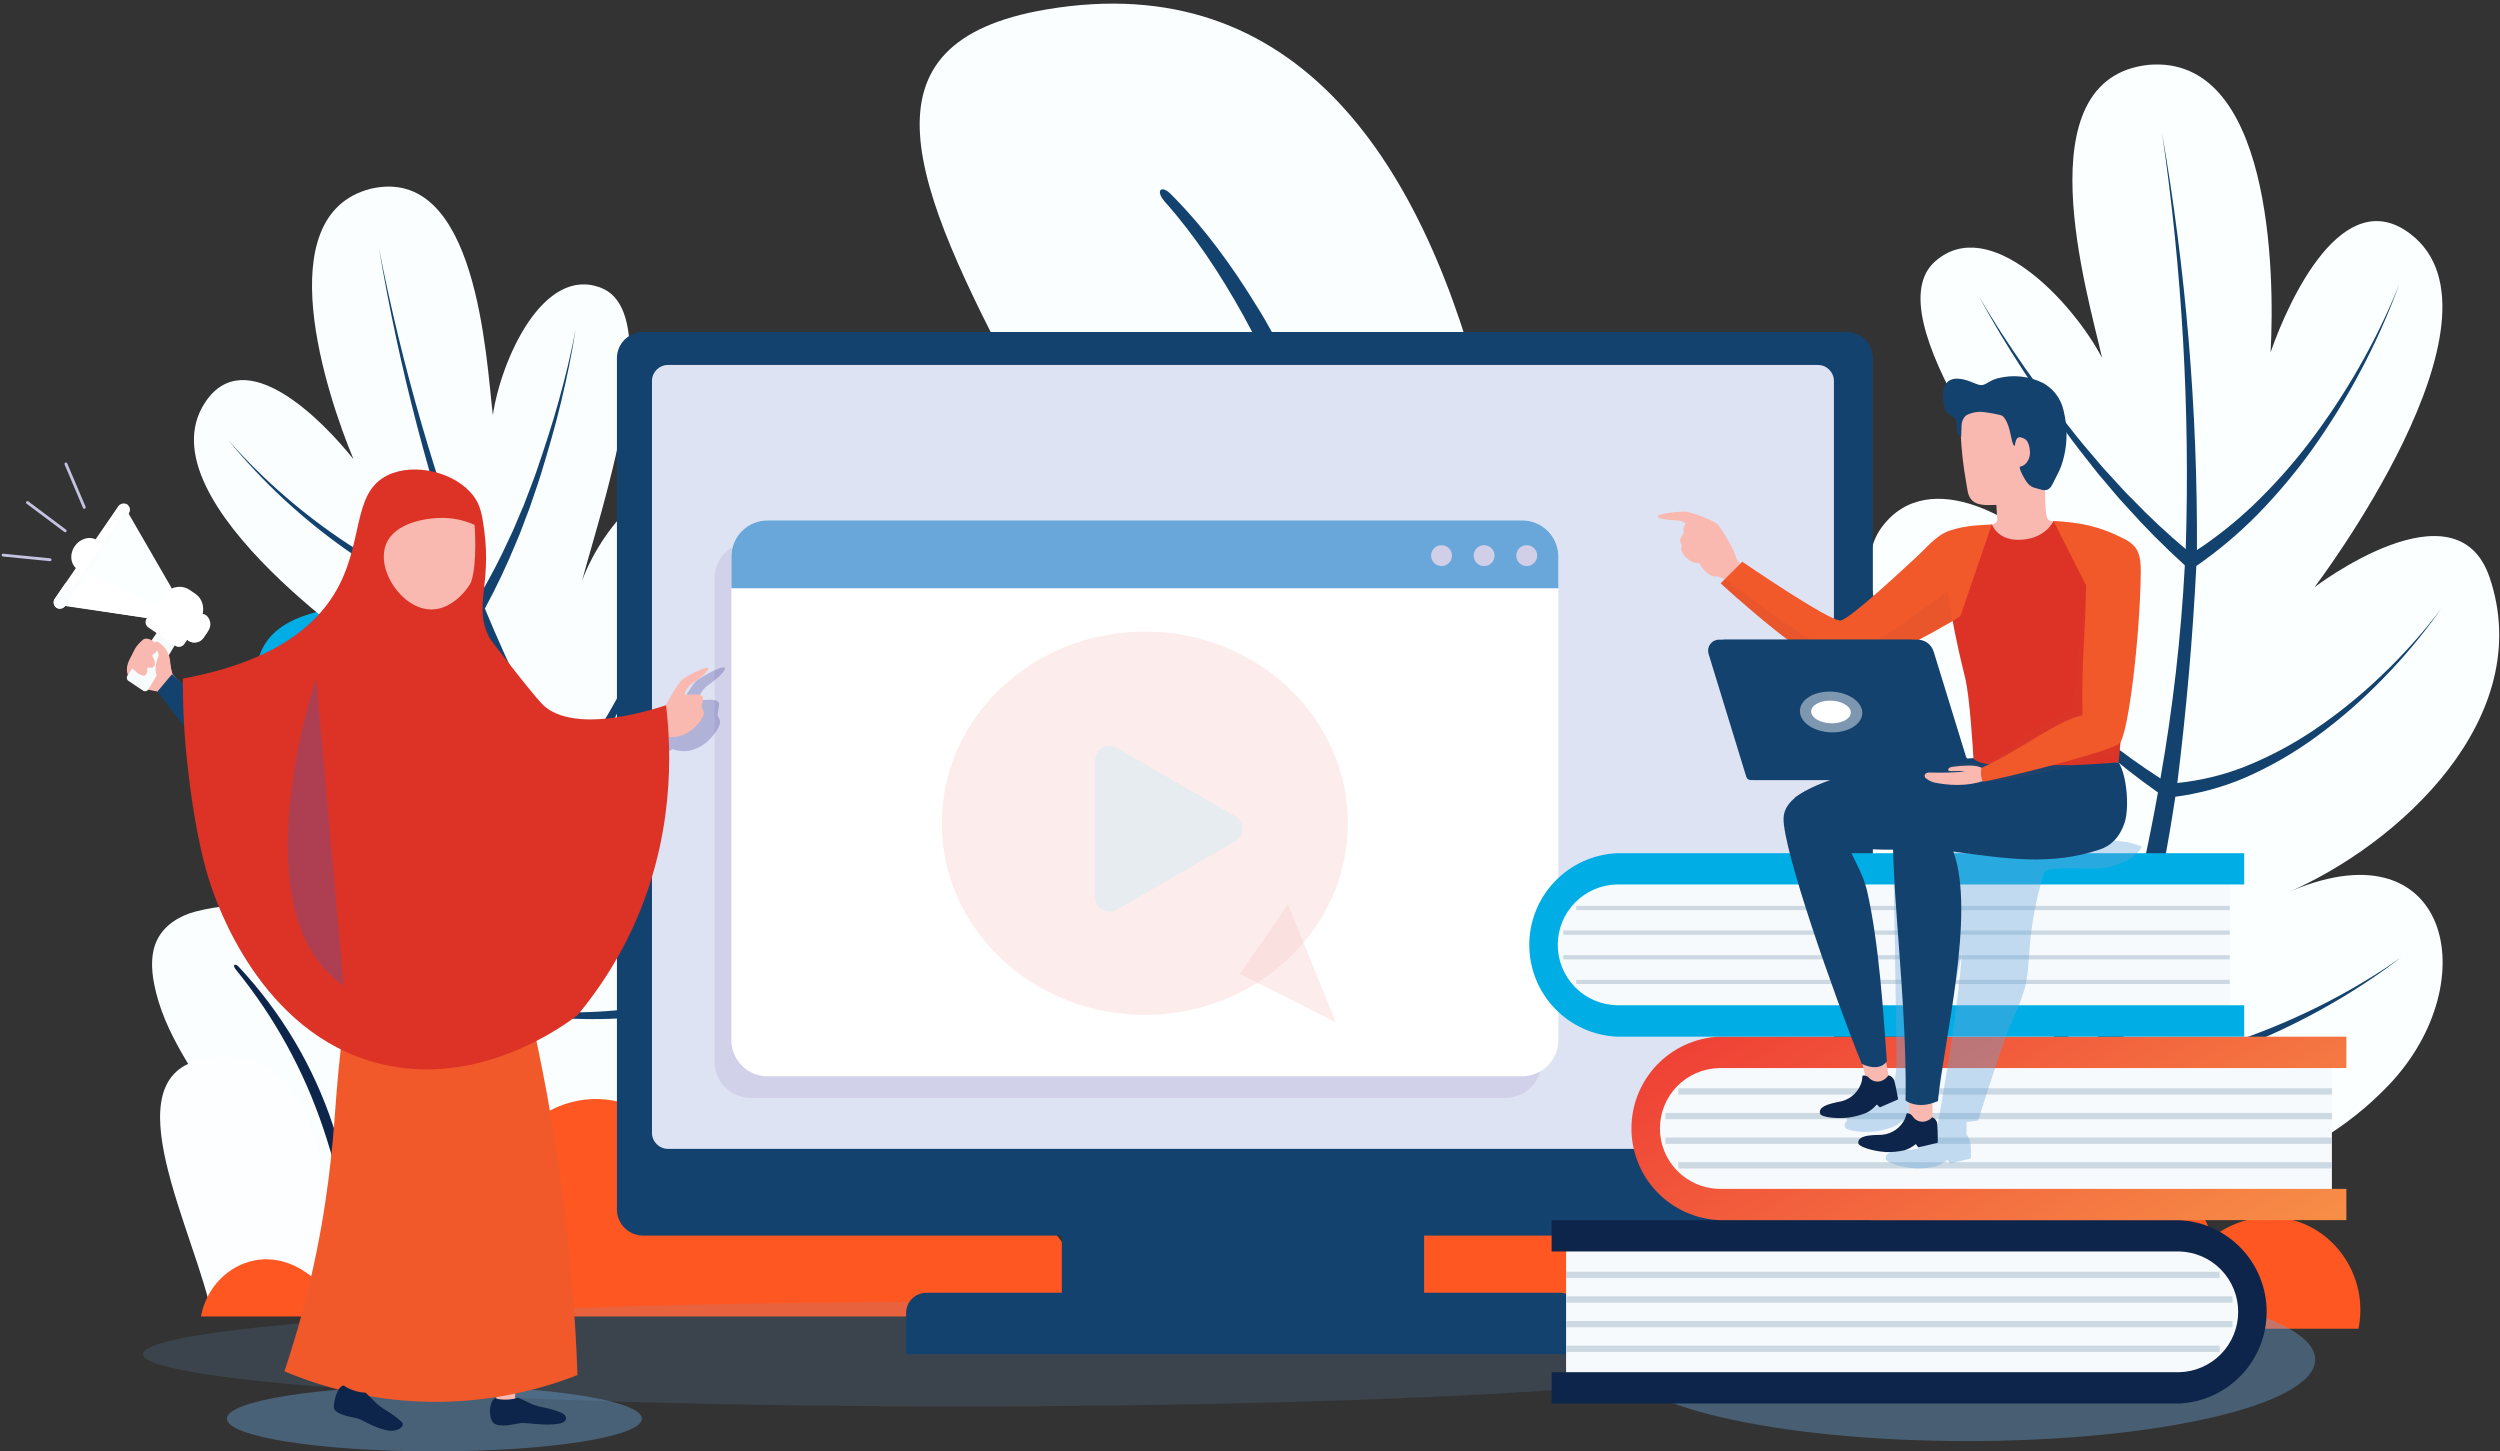 <svg width="658" height="382" viewBox="0 0 658 382" fill="none" xmlns="http://www.w3.org/2000/svg">
<rect x="0" y="0" width="658" height="382" fill="#333333" stroke="none"/>
<path d="M307.15 300.535H258.513C258.513 274.459 241.341 248.764 228.49 226.855L227.267 224.739C216.21 205.626 201.835 187.891 197.581 165.659C196.351 159.193 196.116 152.193 199.133 146.357C202.355 140.125 208.909 136.105 215.712 134.392C296.737 113.632 313.667 221.809 307.15 300.535Z" fill="url(#paint0_linear)"/>
<path d="M286.236 300.535H284.149C283.913 289.502 282.87 278.501 281.03 267.62C278.869 254.493 275.646 241.562 271.393 228.956C262.948 203.666 249.979 180.12 233.118 159.464C231.726 157.699 232.957 156.755 234.421 158.322C253.01 178.134 267.061 201.758 275.597 227.55C279.899 240.404 282.935 253.648 284.662 267.093C286.138 278.175 286.665 289.363 286.236 300.535Z" fill="url(#paint1_linear)"/>
<path d="M393.872 300.535H443.373C443.373 237.077 515.135 174.754 461.036 167.995C441.777 165.586 428.032 175.457 418.242 190.798C393.872 228.876 393.872 300.535 393.872 300.535Z" fill="url(#paint2_linear)"/>
<path d="M339.692 300.535H400.47C410.37 209.134 407.668 -20.007 275.311 2.503C173.716 19.755 337.1 151.761 339.692 300.535Z" fill="url(#paint3_linear)"/>
<path d="M306.476 52.971C314.48 61.948 321.121 72.068 326.98 82.562C332.798 93.072 337.78 104.024 341.881 115.316C346.087 126.584 349.673 138.073 352.624 149.732C355.597 161.39 358.145 173.165 360.173 185.057C364.251 208.855 367.03 232.858 368.499 256.958C369.422 271.486 370.015 286.007 370.147 300.535H374.284C374.826 285.927 374.797 271.296 374.284 256.658C373.45 232.251 370.947 207.929 366.793 183.863C364.713 171.825 362.004 159.867 358.789 148.078C355.613 136.241 351.7 124.614 347.073 113.266C344.876 107.561 342.203 102.011 339.582 96.468C336.711 91.034 333.958 85.564 330.656 80.402C324.248 69.959 316.999 59.949 308.336 51.272C305.722 48.511 304.016 50.049 306.476 52.971Z" fill="url(#paint4_linear)"/>
<path d="M291.948 300.535H342.372C342.372 300.535 355.67 194.269 298.597 194.357C246.65 194.379 281.359 260.041 291.948 300.535Z" fill="url(#paint5_linear)"/>
<path d="M306.989 220.579C314.487 244.48 317.665 269.517 319.437 294.45C319.547 296.464 319.65 298.514 319.76 300.535H324.153C324.08 298.375 323.977 296.259 323.831 294.135C321.993 268.923 317.782 243.609 308.519 219.979C307.721 218.148 306.337 218.705 306.989 220.579Z" fill="url(#paint6_linear)"/>
<path d="M412.808 300.535H415.972C417.136 290.906 418.593 281.277 420.409 271.757C423.083 258.449 426.652 245.336 431.093 232.508C432.287 229.315 433.634 226.203 434.879 223.069C435.531 221.502 436.094 219.905 436.827 218.36L439.097 213.813L441.345 209.244C442.059 207.704 442.871 206.212 443.776 204.777L449.107 196.092C450.212 194.305 449.326 193.573 448.082 195.36L442.297 203.854C441.32 205.27 440.444 206.753 439.675 208.292L437.185 212.81L434.718 217.416C433.934 218.932 433.312 220.528 432.58 222.095C431.225 225.258 429.768 228.37 428.493 231.563C423.635 244.434 419.827 257.678 417.107 271.164C415.242 280.879 413.809 290.669 412.808 300.535Z" fill="url(#paint7_linear)"/>
<path d="M106.765 340.349H77.358C77.358 324.583 66.981 309.052 59.219 295.805L58.487 294.531C51.801 282.976 43.109 272.255 40.539 258.818C39.807 254.908 39.646 250.675 41.476 247.146C43.424 243.375 47.386 240.965 51.501 239.911C100.49 227.367 110.705 292.759 106.765 340.349Z" fill="#FBFEFF"/>
<path d="M94.119 340.349H92.859C92.715 333.68 92.084 327.03 90.97 320.453C89.653 312.516 87.694 304.699 85.112 297.079C80.006 281.79 72.166 267.556 61.972 255.069C61.13 254 61.877 253.436 62.756 254.381C73.996 266.357 82.492 280.637 87.653 296.23C90.266 304 92.112 312.008 93.167 320.138C94.059 326.836 94.378 333.597 94.119 340.349Z" fill="url(#paint8_linear)"/>
<path d="M159.188 340.349H189.094C189.094 301.985 232.495 264.31 199.77 260.239C188.127 258.774 179.824 264.749 173.9 274.02C159.188 297.035 159.188 340.349 159.188 340.349Z" fill="url(#paint9_linear)"/>
<path d="M126.434 340.349H163.164C169.147 285.092 167.514 146.576 87.499 160.211C26.113 170.617 124.867 250.412 126.434 340.349Z" fill="url(#paint10_linear)"/>
<path d="M106.348 190.695C111.117 196.186 115.267 202.186 118.723 208.585C122.238 214.929 125.25 221.54 127.73 228.356C130.274 235.172 132.442 242.121 134.225 249.174C136.027 256.219 137.564 263.336 138.787 270.527C141.253 284.907 142.935 299.41 143.825 313.972C144.382 322.76 144.741 331.547 144.821 340.334H147.355C147.684 331.503 147.662 322.657 147.355 313.811C146.849 299.058 145.335 284.356 142.822 269.809C141.563 262.531 139.893 255.303 137.982 248.178C136.063 241.022 133.698 233.994 130.901 227.133C129.561 223.684 127.972 220.33 126.368 216.976C124.633 213.689 122.97 210.386 120.971 207.267C117.175 200.892 112.648 194.982 107.483 189.656C105.901 187.993 104.883 188.931 106.348 190.695Z" fill="url(#paint11_linear)"/>
<path d="M54.935 342.449H85.42C85.42 342.449 93.475 278.207 58.956 278.251C27.564 278.273 48.535 317.969 54.935 342.449Z" fill="url(#paint12_linear)"/>
<path d="M106.655 292.019C111.188 306.467 113.114 321.603 114.183 336.687L114.374 340.349H117.024C116.98 339.045 116.914 337.764 116.834 336.482C115.721 321.244 113.173 305.954 107.578 291.653C107.08 290.54 106.275 290.884 106.655 292.019Z" fill="url(#paint13_linear)"/>
<path d="M170.633 340.349H172.545C173.277 334.49 174.134 328.706 175.225 322.95C176.841 314.905 178.999 306.979 181.683 299.225C182.416 297.291 183.221 295.417 183.975 293.52C184.371 292.568 184.708 291.609 185.154 290.672L186.531 287.926L187.886 285.165C188.316 284.236 188.805 283.336 189.35 282.47L192.572 277.22C193.246 276.144 192.704 275.697 191.95 276.795L188.449 281.921C187.858 282.776 187.327 283.672 186.86 284.601L185.359 287.333L183.895 290.079C183.419 290.994 183.045 291.961 182.606 292.905C181.786 294.816 180.907 296.698 180.138 298.631C177.201 306.412 174.899 314.417 173.255 322.569C172.098 328.461 171.224 334.388 170.633 340.349Z" fill="url(#paint14_linear)"/>
<path d="M212.065 188.169C199.031 181.257 180.834 209.361 180.834 209.361C187.095 190.234 208.177 141.077 189.841 128.907C174.961 119.029 158.683 138.038 153.228 152.786C157.621 135.79 175.811 82.877 158.317 75.81C143.027 69.637 131.838 94.739 129.722 109.275C127.913 94.197 125.629 43.093 97.502 49.698C70.408 56.705 85.896 103.71 93.035 120.852C84.907 110.673 64.536 89.811 53.947 105.98C36.775 132.187 101.427 174.813 101.427 174.813C101.427 174.813 62.632 162.196 62.925 185.928C63.342 219.517 102.379 236.682 131.077 238.498C90.07 234.917 94.009 272.746 123.19 287.56C147.721 300.008 177.656 297.936 200.664 282.939C216.115 266.522 231.858 198.677 212.065 188.169Z" fill="#FBFEFF"/>
<path d="M196.292 232.749C194.637 237.919 192.726 243.001 190.661 247.966C189.059 251.763 187.24 255.464 185.213 259.052C172.483 242.559 160.935 225.185 150.657 207.062C153.949 202.424 157.001 197.621 159.803 192.673C162.835 187.246 165.661 181.476 168.217 175.713C170.773 169.95 173.028 163.997 175.034 158.08C177.076 152.163 178.787 146.137 180.16 140.03C178.573 146.055 176.649 151.986 174.397 157.795C172.201 163.653 169.718 169.394 166.994 174.981C164.27 180.568 161.231 186.119 158.038 191.303C155.265 195.754 152.264 200.058 149.046 204.198C141.021 189.97 133.866 175.269 127.62 160.175C130.602 154.662 133.291 148.997 135.675 143.201C137.022 140.22 138.055 137.064 139.271 134.04C140.303 130.906 141.467 127.808 142.405 124.689C144.308 118.487 146.168 112.123 147.684 105.767C149.2 99.411 150.562 93.04 151.507 86.611C150.35 92.989 148.775 99.287 147.054 105.533C145.334 111.779 143.261 118.018 141.196 124.074C140.142 127.113 138.904 130.122 137.777 133.169C136.459 136.098 135.338 139.159 133.903 142.022C131.609 147.063 129.047 151.979 126.229 156.748C114.71 127.078 105.839 96.448 99.721 65.214C105.032 96.719 113.119 127.692 123.886 157.773C118.653 156.455 113.545 154.686 108.618 152.486C102.682 149.817 96.965 146.685 91.519 143.12C85.832 139.382 80.395 135.278 75.241 130.833C69.851 126.194 64.789 121.188 60.091 115.851C64.65 121.412 69.585 126.656 74.86 131.543C79.943 136.233 85.325 140.59 90.97 144.585C96.401 148.416 102.122 151.817 108.083 154.756C113.559 157.436 119.274 159.598 125.152 161.214C131.523 176.695 138.238 191.486 145.714 206.468C140.759 207.665 135.668 208.212 130.571 208.094C124.374 207.881 118.22 206.982 112.221 205.414C105.899 203.762 99.728 201.577 93.775 198.882C87.491 196.084 81.449 192.773 75.71 188.982C81.392 193.025 87.395 196.598 93.658 199.666C99.617 202.622 105.814 205.071 112.184 206.988C118.269 208.828 124.539 209.989 130.879 210.452C136.348 210.793 141.839 210.392 147.201 209.258C157.077 227.807 168.25 245.636 180.636 262.611C176.098 263.872 171.475 264.809 166.804 265.416C160.777 266.188 154.704 266.53 148.629 266.441C142.349 266.338 136.081 265.849 129.861 264.977C123.405 264.081 117.018 262.75 110.741 260.993C117.032 263.022 123.451 264.627 129.956 265.797C136.233 266.932 142.575 267.68 148.944 268.037C155.121 268.375 161.315 268.273 167.477 267.73C172.559 267.269 177.599 266.43 182.555 265.218C197.31 284.938 213.486 303.743 231.324 320.753L236.64 314.976C218.626 298.69 202.223 280.559 187.146 261.564C189.203 257.508 191.02 253.334 192.587 249.064C194.454 243.902 196.153 238.637 197.588 233.328C199.023 228.019 200.356 222.681 201.528 217.343C202.699 212.004 203.783 206.659 204.647 201.306C203.563 206.6 202.26 211.873 200.869 217.116C199.477 222.359 197.947 227.587 196.292 232.749Z" fill="#14426F"/>
<path d="M493.966 211.609C505.484 199.095 536.027 222.644 536.027 222.644C521.887 204.242 480.111 158.871 495.386 138.617C507.783 122.17 532.732 136.603 544.375 150.538C533.098 133.696 493.014 83.169 509.336 68.788C523.593 56.215 545.385 79.223 553.272 94.212C549.449 77.128 532.344 20.678 565.479 17.068C597.654 14.293 598.804 71.351 597.618 92.726C602.553 78.542 616.708 48.057 634.421 61.568C663.141 83.484 609.173 154.565 609.173 154.565C609.173 154.565 646.475 126.044 655.262 151.981C667.71 188.667 631.829 222.278 601.308 235.276C644.556 215.644 654.764 258.306 628.695 285.612C606.793 308.568 573.446 317.773 542.683 310.282C519.587 298.361 476.464 230.597 493.966 211.609Z" fill="#FCFFFF"/>
<path d="M528.199 254.029C531.978 259.016 536.012 263.82 540.157 268.418C543.356 271.932 546.755 275.26 550.336 278.384C557.853 255.561 563.745 232.233 567.969 208.577C562.616 204.803 557.459 200.758 552.518 196.458C547.143 191.713 541.834 186.536 536.862 181.242C531.89 175.948 527.159 170.397 522.692 164.693C518.2 159.043 514.025 153.149 510.185 147.038C514.221 152.98 518.587 158.691 523.264 164.143C527.906 169.643 532.783 174.966 537.909 179.99C543.035 185.013 548.439 189.89 553.902 194.306C558.625 198.081 563.54 201.611 568.628 204.879C571.9 186.332 574.044 167.603 575.05 148.795C569.69 143.942 564.592 138.809 559.774 133.418C557.168 130.694 554.839 127.662 552.349 124.835C550.028 121.818 547.597 118.889 545.363 115.872C540.919 109.861 536.452 103.644 532.366 97.324C528.28 91.005 524.362 84.59 520.869 77.963C524.574 84.451 528.697 90.697 532.966 96.826C537.235 102.955 541.878 108.953 546.476 114.73C548.783 117.659 551.295 120.427 553.682 123.305C556.238 125.992 558.632 128.885 561.29 131.448C565.719 136.051 570.39 140.414 575.284 144.519C576.437 107.854 574.344 71.158 569.03 34.862C575.332 71.157 578.412 107.938 578.235 144.775C583.415 141.346 588.288 137.475 592.8 133.205C598.23 128.027 603.244 122.43 607.796 116.466C612.548 110.221 616.887 103.672 620.787 96.863C624.868 89.752 628.453 82.368 631.515 74.763C628.666 82.552 625.287 90.136 621.402 97.463C617.679 104.514 613.504 111.316 608.902 117.828C604.464 124.06 599.545 129.936 594.191 135.402C589.256 140.415 583.862 144.955 578.081 148.964C577.093 168.244 575.452 186.895 573.072 206.08C578.928 205.483 584.681 204.124 590.185 202.038C596.84 199.432 603.186 196.097 609.107 192.094C615.356 187.874 621.235 183.131 626.682 177.917C632.436 172.465 637.731 166.548 642.513 160.226C637.884 166.8 632.726 172.986 627.092 178.723C621.75 184.231 615.955 189.279 609.766 193.815C603.854 198.148 597.481 201.814 590.764 204.748C584.945 207.215 578.819 208.883 572.552 209.705C568.924 233.661 563.609 257.33 556.648 280.537C562.064 280.167 567.448 279.414 572.758 278.282C579.605 276.809 586.339 274.851 592.91 272.424C599.701 269.905 606.33 266.97 612.761 263.636C619.442 260.182 625.881 256.28 632.034 251.957C625.977 256.576 619.616 260.784 612.996 264.552C606.61 268.192 600.007 271.438 593.224 274.269C586.637 277.003 579.864 279.264 572.955 281.035C567.254 282.481 561.453 283.499 555.601 284.081C547.114 311.175 536.737 337.83 523.864 363.166L515.868 358.926C529.21 334.315 540.135 308.334 549.208 281.87C545.414 278.249 541.837 274.408 538.495 270.366C534.482 265.467 530.616 260.393 527.02 255.171C523.425 249.95 519.925 244.656 516.607 239.296C513.29 233.936 510.061 228.539 507.088 223.054C510.303 228.393 513.73 233.628 517.252 238.798C520.774 243.968 524.421 249.057 528.199 254.029Z" fill="#14426F"/>
<path d="M67.076 331.73C76.384 329.958 83.099 336.944 83.545 337.39C83.955 335.926 88.012 322.745 101.171 318.095C107.06 316.072 113.456 316.072 119.346 318.095C118.479 315.825 118.267 313.357 118.734 310.972C119.201 308.587 120.328 306.381 121.986 304.604C123.645 302.828 125.769 301.553 128.116 300.925C130.464 300.296 132.941 300.339 135.265 301.048C137.988 296.813 141.897 293.471 146.504 291.44C151.111 289.409 156.214 288.777 161.178 289.624C166.141 290.471 170.746 292.759 174.42 296.203C178.093 299.646 180.672 304.094 181.837 308.993C183.173 306.889 185.09 305.217 187.355 304.178C189.621 303.139 192.139 302.778 194.605 303.139C197.071 303.5 199.38 304.567 201.253 306.211C203.126 307.856 204.483 310.007 205.16 312.405C208.064 309.367 211.72 307.152 215.758 305.986C219.796 304.82 224.07 304.744 228.147 305.766C232.223 306.788 235.956 308.872 238.966 311.806C241.976 314.739 244.154 318.418 245.281 322.467C248.355 319.999 251.984 318.318 255.854 317.57C259.724 316.823 263.719 317.03 267.49 318.176C279.053 321.837 286.332 334.08 283.813 346.5H52.892C54.262 338.972 59.988 333.055 67.076 331.73Z" fill="#FE5722"/>
<path d="M301.643 331.73C310.95 329.958 317.665 336.944 318.112 337.39C318.522 335.926 322.579 322.745 335.738 318.095C341.627 316.072 348.023 316.072 353.912 318.095C353.046 315.825 352.834 313.357 353.301 310.972C353.768 308.587 354.895 306.381 356.553 304.604C358.212 302.828 360.336 301.553 362.683 300.925C365.031 300.296 367.508 300.339 369.832 301.048C372.555 296.813 376.463 293.471 381.071 291.44C385.678 289.409 390.781 288.777 395.745 289.624C400.708 290.471 405.313 292.759 408.986 296.203C412.66 299.646 415.239 304.094 416.404 308.993C417.74 306.889 419.657 305.217 421.922 304.178C424.188 303.139 426.705 302.778 429.172 303.139C431.638 303.5 433.947 304.567 435.82 306.211C437.693 307.856 439.05 310.007 439.727 312.405C442.63 309.367 446.287 307.152 450.325 305.986C454.363 304.82 458.637 304.744 462.714 305.766C466.79 306.788 470.523 308.872 473.533 311.806C476.542 314.739 478.721 318.418 479.848 322.467C482.921 319.999 486.551 318.318 490.421 317.57C494.291 316.823 498.285 317.03 502.057 318.176C513.62 321.837 520.898 334.08 518.379 346.5H287.43C288.829 338.972 294.54 333.055 301.643 331.73Z" fill="url(#paint15_linear)"/>
<path d="M404.021 334.981C413.328 333.209 420.043 340.195 420.49 340.642C420.9 339.177 424.957 325.996 438.116 321.346C444.005 319.323 450.401 319.323 456.291 321.346C455.424 319.076 455.212 316.608 455.679 314.223C456.146 311.838 457.273 309.632 458.931 307.856C460.59 306.079 462.714 304.805 465.061 304.176C467.409 303.547 469.886 303.59 472.21 304.299C474.933 300.064 478.841 296.723 483.449 294.691C488.056 292.66 493.159 292.029 498.123 292.876C503.086 293.722 507.691 296.01 511.364 299.454C515.038 302.898 517.617 307.346 518.782 312.244C520.118 310.14 522.035 308.468 524.3 307.429C526.566 306.39 529.083 306.03 531.55 306.391C534.016 306.751 536.325 307.818 538.198 309.463C540.071 311.107 541.428 313.258 542.105 315.657C545.009 312.618 548.665 310.403 552.703 309.237C556.741 308.071 561.015 307.995 565.092 309.017C569.168 310.04 572.901 312.124 575.911 315.057C578.921 317.991 581.099 321.669 582.226 325.718C585.296 323.246 588.923 321.561 592.792 320.808C596.661 320.055 600.655 320.258 604.428 321.398C615.99 325.059 623.269 337.302 620.75 349.722H389.801C391.199 342.209 396.926 336.314 404.021 334.981Z" fill="url(#paint16_linear)"/>
<g opacity="0.38">
<path opacity="0.38" d="M37.654 356.422C37.654 364.016 133.984 370.174 252.816 370.174C371.648 370.174 467.963 364.016 467.963 356.422C467.963 348.828 371.641 342.633 252.801 342.633C133.962 342.633 37.654 348.821 37.654 356.422Z" fill="#69A6DA"/>
</g>
<path opacity="0.4" d="M114.33 382C144.495 382 168.949 378.148 168.949 373.396C168.949 368.644 144.495 364.792 114.33 364.792C84.164 364.792 59.71 368.644 59.71 373.396C59.71 378.148 84.164 382 114.33 382Z" fill="#69A6DA"/>
<path opacity="0.38" d="M517.72 379.291C568.333 379.291 609.363 369.685 609.363 357.835C609.363 345.986 568.333 336.38 517.72 336.38C467.107 336.38 426.077 345.986 426.077 357.835C426.077 369.685 467.107 379.291 517.72 379.291Z" fill="#69A6DA"/>
<path d="M374.826 316.828H279.47V342.48H374.826V316.828Z" fill="#14426F"/>
<path d="M486.057 87.387H169.25C165.452 87.387 162.374 90.466 162.374 94.263V318.329C162.374 322.127 165.452 325.205 169.25 325.205H486.057C489.855 325.205 492.933 322.127 492.933 318.329V94.263C492.933 90.466 489.855 87.387 486.057 87.387Z" fill="#14426F"/>
<path d="M478.464 96.057H175.825C173.492 96.057 171.6 97.949 171.6 100.283V298.156C171.6 300.489 173.492 302.381 175.825 302.381H478.464C480.797 302.381 482.689 300.489 482.689 298.156V100.283C482.689 97.949 480.797 96.057 478.464 96.057Z" fill="#DEE3F3"/>
<path d="M243.846 340.246H410.451C411.872 340.246 413.236 340.811 414.241 341.816C415.246 342.821 415.811 344.185 415.811 345.606V356.415H238.485V345.606C238.485 344.185 239.05 342.821 240.055 341.816C241.061 340.811 242.424 340.246 243.846 340.246Z" fill="#14426F"/>
<g style="mix-blend-mode:multiply" opacity="0.55">
<path d="M396.208 142.666H197.61C192.345 142.666 188.076 146.935 188.076 152.2V279.446C188.076 284.712 192.345 288.98 197.61 288.98H396.208C401.474 288.98 405.742 284.712 405.742 279.446V152.2C405.742 146.935 401.474 142.666 396.208 142.666Z" fill="#C6C2E1"/>
</g>
<path d="M400.624 136.969H202.026C196.76 136.969 192.492 141.238 192.492 146.503V273.749C192.492 279.015 196.76 283.283 202.026 283.283H400.624C405.889 283.283 410.158 279.015 410.158 273.749V146.503C410.158 141.238 405.889 136.969 400.624 136.969Z" fill="white"/>
<path d="M400.624 136.969H202.026C199.501 136.969 197.08 137.972 195.294 139.757C193.509 141.543 192.506 143.964 192.506 146.489V154.836H410.158V146.489C410.158 145.237 409.911 143.998 409.432 142.842C408.952 141.686 408.25 140.636 407.364 139.752C406.479 138.868 405.428 138.167 404.271 137.689C403.114 137.212 401.875 136.967 400.624 136.969Z" fill="#69A6DA"/>
<path d="M379.41 148.993C380.93 148.993 382.163 147.76 382.163 146.24C382.163 144.719 380.93 143.486 379.41 143.486C377.889 143.486 376.656 144.719 376.656 146.24C376.656 147.76 377.889 148.993 379.41 148.993Z" fill="#D1CEE8"/>
<path d="M390.621 148.993C392.142 148.993 393.374 147.76 393.374 146.24C393.374 144.719 392.142 143.486 390.621 143.486C389.101 143.486 387.868 144.719 387.868 146.24C387.868 147.76 389.101 148.993 390.621 148.993Z" fill="#D1CEE8"/>
<path d="M401.832 148.993C403.353 148.993 404.585 147.76 404.585 146.24C404.585 144.719 403.353 143.486 401.832 143.486C400.311 143.486 399.079 144.719 399.079 146.24C399.079 147.76 400.311 148.993 401.832 148.993Z" fill="#D1CEE8"/>
<g style="mix-blend-mode:multiply" opacity="0.35">
<path d="M183.148 179.301C181.295 181.337 179.121 185.679 178.234 187.554C177.348 189.429 176.287 190.439 173.65 191.677C169.989 193.339 166.115 194.935 162.374 196.407V206.058C169.989 201.482 176.88 197.205 177.019 197.161C182.84 199.358 187.703 194.547 189.27 191.054C190.002 189.487 188.918 188.857 188.874 188.125C188.874 187.737 189.35 185.467 189.27 185.196C188.816 183.16 183.338 184.94 183.8 183.966C184.198 182.625 184.991 181.436 186.077 180.554C188.757 178.723 190.815 176.694 190.815 175.926C190.778 174.564 183.778 178.606 183.148 179.301Z" fill="#5A57A6"/>
</g>
<path d="M184.7 186.089C184.744 186.705 185.674 187.232 185.052 188.521C183.668 191.398 179.348 195.389 174.178 193.551C173.951 193.632 145.619 209.998 143.423 209.998C141.226 209.998 126.383 195.938 121.52 178.511C120.363 174.359 120.788 169.474 124.706 167.373C124.706 167.373 127.95 168.156 130.051 172.133C133.273 178.21 142.91 198.333 145.048 199.095C147.714 197.322 160.675 193.463 171.183 189.004C173.519 187.986 174.419 187.122 175.254 185.606C176.089 184.09 177.978 180.48 179.648 178.803C180.212 178.225 186.421 174.9 186.421 175.992C186.421 176.621 184.598 178.298 182.218 179.807C181.269 180.512 180.563 181.494 180.197 182.619C179.794 183.417 184.649 181.952 185.052 183.629C185.147 183.9 184.7 185.767 184.7 186.089Z" fill="#F9B8B0"/>
<path d="M123.629 166.889C125.433 167.308 127.124 168.115 128.584 169.253C130.045 170.391 131.24 171.833 132.087 173.48C132.518 174.339 132.902 175.222 133.237 176.123C134.745 179.96 136.817 183.446 138.363 187.268C136.298 188.931 133.808 189.7 131.706 190.476C129.727 191.212 127.608 191.497 125.504 191.311C125.144 191.295 124.79 191.219 124.457 191.084C124.035 190.853 123.665 190.536 123.373 190.154C122.729 189.412 122.101 188.657 121.491 187.891C120.923 187.253 120.492 186.505 120.224 185.694C120.028 184.562 120.132 183.398 120.525 182.318" fill="#6B65AE"/>
<g style="mix-blend-mode:multiply" opacity="0.35">
<g style="mix-blend-mode:multiply" opacity="0.35">
<path d="M127.335 177.368C127.211 177.191 127.045 177.048 126.851 176.951C126.655 176.897 126.447 176.913 126.261 176.996C126.076 177.079 125.925 177.223 125.834 177.405C125.661 177.773 125.588 178.179 125.621 178.584C125.642 180.142 125.889 181.688 126.353 183.175L125.87 191.267C127.841 191.392 129.816 191.106 131.67 190.425C132.541 190.102 133.486 189.766 134.438 189.377C133.442 184.837 130.359 180.978 127.335 177.368Z" fill="#6B65AE"/>
</g>
</g>
<path d="M114.784 158.835C114.784 158.835 114.674 163.902 115.45 164.231C116.51 164.662 117.605 165 118.723 165.242L118.796 175.75L104.817 173.641L95.195 168.288C95.195 168.288 105.191 164.978 105.279 163.975C105.367 162.972 104.73 157.385 104.73 157.385" fill="#F9B8B0"/>
<path d="M93.306 310.589V310.626C89.484 328.764 91.3 353.676 90.45 367.325C90.648 367.384 95.65 368.006 95.65 368.006C95.65 368.006 107.476 310.458 109.628 299.444C109.768 298.741 109.858 298.029 109.899 297.313C110.412 289.024 102.943 288.599 98.725 295.453C97.995 296.638 97.352 297.874 96.799 299.151C96.565 299.693 96.338 300.242 96.111 300.828C95.384 302.722 94.766 304.656 94.258 306.62L94.214 306.833C94.038 307.411 93.899 308.004 93.753 308.59V308.722C93.57 309.344 93.438 309.96 93.306 310.589Z" fill="#F9B8B0"/>
<path d="M115.699 245.498C115.56 246.963 114.762 254.139 113.795 262.56C112.975 269.641 112.074 277.623 111.371 283.942C110.851 288.68 110.471 292.466 110.309 294.245C110.239 295.274 110.099 296.296 109.892 297.306V297.343C108.091 305.625 102.372 306.13 98.908 304.182C98.436 303.933 97.993 303.631 97.59 303.281C96.847 302.651 96.333 301.794 96.125 300.843C95.906 299.144 95.686 296.823 95.488 294.062V294.025C95.488 294.025 95.488 294.025 95.488 293.989V293.93C95.071 288.548 94.705 281.628 94.39 274.891C94.009 266.609 93.767 258.628 93.709 254.124C93.709 253.861 93.709 253.626 93.672 253.392C93.614 239.589 106.297 230.743 114.176 235.027C114.272 235.065 114.365 235.112 114.454 235.166C114.55 235.233 114.651 235.294 114.754 235.349C115.655 235.949 115.955 238.007 115.977 240.372C115.941 242.057 115.823 243.939 115.699 245.498Z" fill="#F9B8B0"/>
<path d="M96.396 297.584L95.43 293.967C95.43 293.967 95.43 293.967 95.43 294.011C95.495 298.25 95.092 302.484 94.229 306.635L94.185 306.847C94.046 307.419 93.899 308.026 93.724 308.605V308.737C93.527 309.339 93.389 309.96 93.314 310.589V310.626C93.314 312.266 96.792 304.987 97.597 303.303L97.758 302.959L96.814 299.166L96.396 297.584Z" fill="#F9B8B0"/>
<path d="M123.725 314.075C123.358 333.063 129.224 355.389 130.776 369.185C130.967 369.185 135.565 368.57 135.565 368.57C135.565 368.57 136.444 310.399 136.503 298.902C136.509 298.168 136.47 297.435 136.385 296.706C135.441 288.328 128.645 289.764 126.024 297.628C125.568 298.99 125.199 300.379 124.918 301.787C124.794 302.388 124.691 302.981 124.581 303.625C124.248 305.685 124.019 307.76 123.893 309.842V310.062C123.834 310.685 123.805 311.307 123.776 311.922V312.061C123.746 312.75 123.739 313.394 123.725 314.075Z" fill="#F9B8B0"/>
<path d="M127.671 306.306C127.201 306.179 126.752 305.984 126.339 305.727C125.526 305.277 124.906 304.545 124.596 303.669C124.098 302.036 123.505 299.752 122.846 297.079C122.846 297.079 122.846 297.079 122.846 297.035V296.969C121.564 291.733 120.041 284.931 118.628 278.318C116.885 270.176 115.303 262.289 114.491 257.815C114.425 257.573 113.758 254.315 113.678 254.073C111.247 240.204 122.062 231.16 129.927 233.811L130.234 233.914C131.816 234.551 132.255 240.109 132.607 243.865C132.958 247.622 135.639 286.571 136.268 293.615C136.373 294.664 136.42 295.718 136.407 296.771C136.21 305.441 131.135 307.345 127.671 306.306Z" fill="#F9B8B0"/>
<path d="M124.303 300.345L122.839 296.991C122.839 296.991 122.839 296.991 122.839 297.035C123.628 301.272 123.991 305.577 123.922 309.886V310.106C123.922 310.707 123.864 311.351 123.805 311.966V312.105C123.731 312.752 123.714 313.403 123.754 314.053V314.075C124.025 315.708 125.951 307.602 126.361 305.705C126.412 305.463 126.449 305.324 126.449 305.324L124.984 301.787L124.303 300.345Z" fill="#F9B8B0"/>
<path d="M100.204 218.88C92.691 248.749 89.777 272.109 88.532 288.233C87.843 297.196 87.067 311.197 83.164 330.214C81.007 340.611 78.234 350.871 74.86 360.94C99.463 371.293 127.134 371.643 151.99 361.914C150.823 328.691 146.408 295.663 138.809 263.3C134.921 246.772 130.432 231.409 125.628 217.262L100.204 218.88Z" fill="#F1592A"/>
<path d="M132.08 188.989C131.999 192.694 130.029 194.95 127.203 198.077C126.844 198.633 125.965 206.864 125.665 212.385C125.511 215.241 126.727 217.035 125.665 217.277C121.594 220.828 106.926 223.699 100.197 218.858C100.929 212.883 98.227 199.732 96.426 193.039C96.147 192.006 95.898 191.142 95.693 190.468C94.009 185.386 90.978 169.094 93.226 168.383C93.672 168.244 94.368 168.061 95.174 167.812C98.688 166.75 103.887 164.934 103.887 164.934C103.887 164.934 106.934 173.948 114.871 175.04C119.199 173.26 118.818 167.79 118.767 165.271C120.18 165.659 120.803 166.047 125.189 167.351C126.419 169.123 125.358 172.821 127.342 178.335C127.796 179.697 132.182 184.464 132.08 188.989Z" fill="#6B65AE"/>
<path d="M51.179 182.758C51.179 182.758 45.687 178.364 45.321 177.148C44.955 175.933 44.867 174.651 44.413 173.487C44.065 172.632 43.549 171.855 42.894 171.204C42.24 170.552 41.462 170.039 40.605 169.694C39.228 169.13 39.873 168.661 38.408 168.962C36.211 169.394 35.128 171.576 34.234 173.282C30.441 180.554 40.825 181.93 41.198 181.945C41.93 181.945 45.819 186.338 45.819 186.338" fill="#F9B8B0"/>
<path d="M147.172 374.699C143.012 375.431 138.56 374.274 136.737 374.597C135.228 374.853 131.355 375.834 129.905 374.531C128.455 373.227 128.689 368.629 130.359 368.021C130.711 368.142 131.074 368.23 131.443 368.285C133.095 368.512 134.777 368.375 136.371 367.882C139.541 369.185 139.659 369.756 143.254 370.481C144.828 370.787 146.367 371.253 147.845 371.873C149.398 372.576 149.552 374.274 147.172 374.699Z" fill="#0E254B"/>
<path d="M102.233 376.53C98.059 375.798 95.422 373.52 93.599 373.205C92.091 372.935 88.298 372.202 87.902 370.643C87.609 369.486 88.752 364.682 90.524 364.667C90.815 364.898 91.126 365.101 91.454 365.275C92.932 366.048 94.561 366.488 96.228 366.564C98.769 368.863 98.689 369.434 101.83 371.338C103.206 372.159 104.494 373.118 105.674 374.201C106.897 375.388 104.583 376.925 102.233 376.53Z" fill="#0E254B"/>
<path d="M41.44 182.003L45.27 177.449L68.644 198.377C68.644 198.377 80.052 183.19 83.194 178.445C86.643 173.231 89.784 168.771 94.8 167.9C95.964 168.632 94.405 187.349 93.797 187.803C86.745 193.075 73.022 210.093 68.658 210.979C63.627 211.96 41.44 182.003 41.44 182.003Z" fill="#14426F"/>
<path d="M96.528 167.036C96.528 167.036 91.754 167.094 89.696 168.786C87.638 170.478 77.834 186.024 77.834 186.024C77.831 187.059 78.061 188.081 78.508 189.016C78.954 189.95 79.604 190.772 80.411 191.42C82.442 193.067 84.886 194.126 87.477 194.481C87.477 194.481 92.398 189.582 95.174 187.349C96.902 185.958 97.077 189.399 97.077 189.399L105.755 180.927L96.528 167.036Z" fill="#606161"/>
<path d="M102.02 125.084C92.296 129.829 96.067 143.252 87.895 156.462C82.842 164.641 72.341 174.139 48.125 178.606C48.096 186.927 48.585 195.242 49.59 203.503C50.154 208.167 51.838 221.985 55.316 232.479C56.913 237.297 68.387 271.918 99.633 279.893C125.907 286.6 148.424 269.934 151.99 267.21C157.683 260.384 162.477 252.856 166.255 244.81C177.663 220.447 176.726 197.513 175.305 185.628C151.873 193.134 144.675 187.246 142.961 185.562C141.101 183.739 136.481 177.844 134.357 175.127C130.813 170.609 129.048 168.354 128.682 167.622C124.662 159.567 129.363 154.155 127.459 139.613C126.881 135.219 126.383 132.942 124.698 130.642C120.041 124.301 109.065 121.65 102.02 125.084Z" fill="#DC3326"/>
<path d="M33.854 179.243L37.617 181.754C37.734 181.833 37.865 181.887 38.004 181.913C38.142 181.939 38.284 181.936 38.421 181.905C38.558 181.874 38.687 181.816 38.801 181.733C38.915 181.651 39.01 181.546 39.082 181.425L47.349 167.578L42.45 164.817L33.546 177.8C33.47 177.915 33.418 178.043 33.392 178.178C33.367 178.313 33.368 178.452 33.397 178.586C33.425 178.721 33.48 178.848 33.559 178.961C33.637 179.073 33.738 179.169 33.854 179.243Z" fill="#F7FBFC"/>
<path d="M20.387 149.857L21.683 150.743L26.919 143.113L25.623 142.227C23.778 140.975 21.112 141.663 19.67 143.772C18.22 145.881 18.542 148.583 20.387 149.857Z" fill="url(#paint17_linear)"/>
<path d="M15.598 159.157L39.682 162.818L45.182 154.8L33.026 133.762L15.598 159.157Z" fill="#FCFFFF"/>
<path d="M17.136 159.494L39.682 162.818L41.872 159.618L22.899 151.094L17.136 159.494Z" fill="white"/>
<path d="M49.583 168.647C50.279 169.052 51.107 169.166 51.887 168.965C52.667 168.763 53.336 168.262 53.749 167.57L54.723 166.157C55.218 165.525 55.443 164.723 55.348 163.926C55.253 163.129 54.847 162.401 54.218 161.903C53.522 161.5 52.696 161.387 51.918 161.589C51.139 161.79 50.472 162.29 50.059 162.979L49.077 164.407C48.587 165.038 48.365 165.837 48.46 166.631C48.554 167.424 48.958 168.149 49.583 168.647Z" fill="url(#paint18_linear)"/>
<path d="M50.066 162.965L49.092 164.385C48.819 164.687 48.615 165.044 48.492 165.432C48.369 165.819 48.33 166.229 48.378 166.633C48.427 167.036 48.561 167.425 48.772 167.773C48.983 168.12 49.267 168.419 49.603 168.648C49.939 168.877 50.32 169.031 50.721 169.101C51.122 169.17 51.533 169.153 51.926 169.05C52.32 168.947 52.687 168.761 53.002 168.505C53.318 168.248 53.575 167.927 53.757 167.563L54.73 166.143C54.803 166.035 54.87 165.922 54.928 165.806C54.727 166.122 54.465 166.396 54.156 166.609C53.848 166.822 53.499 166.971 53.132 167.047C52.764 167.123 52.386 167.124 52.018 167.051C51.65 166.977 51.301 166.83 50.991 166.619C50.681 166.408 50.416 166.136 50.214 165.821C50.011 165.506 49.873 165.153 49.809 164.783C49.746 164.413 49.757 164.035 49.843 163.669C49.928 163.304 50.086 162.96 50.308 162.657C50.221 162.754 50.14 162.857 50.066 162.965Z" fill="url(#paint19_linear)"/>
<path d="M14.815 159.948C15.223 160.184 15.709 160.251 16.166 160.133C16.624 160.015 17.017 159.723 17.26 159.318L33.78 135.248C34.07 134.877 34.202 134.407 34.147 133.939C34.093 133.472 33.855 133.045 33.487 132.751C33.078 132.515 32.593 132.448 32.136 132.566C31.678 132.683 31.285 132.976 31.042 133.381L14.522 157.451C14.232 157.821 14.1 158.292 14.155 158.759C14.21 159.227 14.447 159.654 14.815 159.948Z" fill="url(#paint20_linear)"/>
<path d="M33.905 133.205L20.146 153.255C19.902 153.659 19.509 153.952 19.052 154.07C18.594 154.188 18.109 154.121 17.7 153.884C17.527 153.763 17.382 153.606 17.275 153.423L14.514 157.451C14.359 157.628 14.242 157.837 14.174 158.063C14.104 158.289 14.084 158.527 14.114 158.761C14.144 158.996 14.223 159.221 14.346 159.423C14.47 159.624 14.634 159.797 14.83 159.93C15.025 160.063 15.246 160.153 15.479 160.195C15.711 160.236 15.95 160.227 16.179 160.169C16.408 160.112 16.622 160.006 16.808 159.859C16.993 159.712 17.145 159.528 17.253 159.318L33.773 135.248C33.988 134.956 34.115 134.608 34.138 134.246C34.162 133.884 34.081 133.523 33.905 133.205Z" fill="url(#paint21_linear)"/>
<path d="M41.806 167.029L43.366 168.09C45.665 169.657 48.997 168.823 50.798 166.165L52.343 163.909C54.152 161.28 53.749 157.875 51.45 156.308L49.89 155.246C47.591 153.679 44.259 154.514 42.458 157.172L40.913 159.428C39.111 162.057 39.507 165.462 41.806 167.029Z" fill="white"/>
<path d="M41.001 159.303L38.679 162.679C38.539 162.856 38.436 163.058 38.375 163.275C38.314 163.492 38.296 163.719 38.322 163.943C38.349 164.167 38.419 164.383 38.529 164.579C38.64 164.776 38.788 164.949 38.965 165.088L46.214 170.031C46.608 170.257 47.074 170.32 47.514 170.206C47.953 170.093 48.33 169.812 48.565 169.423L50.886 166.047C50.651 166.436 50.274 166.717 49.835 166.831C49.395 166.944 48.929 166.881 48.535 166.655L41.286 161.712C40.93 161.43 40.7 161.018 40.647 160.567C40.593 160.115 40.72 159.661 41.001 159.303Z" fill="url(#paint22_linear)"/>
<path d="M34.63 175.772C34.467 174.788 34.501 173.781 34.728 172.809C34.956 171.838 35.373 170.921 35.955 170.111C36.364 169.588 36.815 169.098 37.303 168.647C37.522 168.401 37.802 168.217 38.115 168.112C38.73 168.027 39.354 168.168 39.873 168.508C40.509 168.821 41.024 169.336 41.337 169.972C41.74 170.961 41.052 171.781 40.276 172.272C40.192 172.312 40.125 172.379 40.085 172.462C40.041 172.594 40.136 172.762 40.217 172.909C40.592 173.464 40.786 174.121 40.773 174.791C40.758 174.941 40.711 175.087 40.637 175.218C40.562 175.35 40.461 175.464 40.34 175.555C40.219 175.646 40.081 175.711 39.933 175.745C39.786 175.78 39.633 175.784 39.485 175.757C39.199 175.713 38.818 175.603 38.752 175.816C38.731 175.897 38.731 175.983 38.752 176.065C38.795 176.346 38.779 176.632 38.703 176.906C38.627 177.18 38.494 177.435 38.313 177.654C38.228 177.769 38.102 177.847 37.962 177.873C37.837 177.88 37.713 177.863 37.595 177.822C37.141 177.693 36.707 177.501 36.307 177.251" fill="#F9B8B0"/>
<path d="M45.27 177.449C45.071 176.481 44.922 175.503 44.823 174.52C44.792 173.407 44.486 172.32 43.931 171.355C43.377 170.39 42.591 169.577 41.645 168.991C41.496 168.885 41.315 168.833 41.132 168.845C41.019 168.874 40.917 168.938 40.842 169.027C40.766 169.116 40.719 169.226 40.708 169.343C40.689 169.574 40.724 169.807 40.81 170.024C41.037 170.756 42.026 172.037 41.718 172.755C41.212 173.827 40.944 174.996 40.934 176.182C40.934 177.229 41.454 178.921 42.692 179.111" fill="#F9B8B0"/>
<path d="M17.348 122.111L22.189 133.535" stroke="#C5C3E2" stroke-width="0.75" stroke-linecap="round" stroke-linejoin="round"/>
<path d="M7.228 132.268L17.158 139.708" stroke="#C5C3E2" stroke-width="0.75" stroke-linecap="round" stroke-linejoin="round"/>
<path d="M0.821 146.108L13.174 147.323" stroke="#C5C3E2" stroke-width="0.75" stroke-linecap="round" stroke-linejoin="round"/>
<path d="M124.904 138.155C124.904 138.155 125.702 147.953 124.032 153.086C123.717 154.06 119.565 160.453 113.466 160.409C105.835 160.336 98.959 150.055 101.588 143.296C103.895 137.357 112.733 136.208 116.966 136.317C119.708 136.392 122.408 137.017 124.904 138.155Z" fill="#F9B8B0"/>
<g style="mix-blend-mode:multiply" opacity="0.35">
<path d="M83.194 178.415C83.194 178.415 62.309 240.526 90.443 259.404L83.194 178.415Z" fill="#5A57A6"/>
</g>
<g opacity="0.3">
<path opacity="0.3" d="M326.335 256.328L351.62 269.055L338.981 238.036" fill="#DC3326"/>
<path opacity="0.3" d="M301.321 267.107C330.836 267.107 354.762 244.525 354.762 216.669C354.762 188.812 330.836 166.23 301.321 166.23C271.807 166.23 247.88 188.812 247.88 216.669C247.88 244.525 271.807 267.107 301.321 267.107Z" fill="#DC3326"/>
<path opacity="0.3" d="M288.243 200.098V236.155C288.243 236.818 288.417 237.47 288.749 238.044C289.08 238.619 289.557 239.096 290.132 239.428C290.706 239.759 291.358 239.934 292.021 239.934C292.684 239.934 293.336 239.759 293.91 239.428L325.134 221.399C325.707 221.067 326.183 220.591 326.514 220.017C326.845 219.443 327.019 218.792 327.019 218.13C327.019 217.467 326.845 216.817 326.514 216.243C326.183 215.669 325.707 215.192 325.134 214.86L293.91 196.832C293.337 196.501 292.686 196.326 292.023 196.326C291.36 196.325 290.709 196.499 290.135 196.83C289.561 197.161 289.083 197.637 288.751 198.211C288.419 198.784 288.244 199.435 288.243 200.098Z" fill="#00ADE5"/>
</g>
<path d="M573.534 325.257C578.776 325.357 583.77 327.51 587.442 331.253C591.114 334.996 593.171 340.03 593.171 345.273C593.171 350.517 591.114 355.551 587.442 359.294C583.77 363.036 578.776 365.189 573.534 365.29H412.193V325.257H573.534Z" fill="#F7FAFC"/>
<path d="M584.21 354.167H412.186V355.829H584.21V354.167Z" fill="#CCD9E2"/>
<path d="M587.601 347.679H412.186V349.341H587.601V347.679Z" fill="#CCD9E2"/>
<path d="M587.601 341.198H412.186V342.86H587.601V341.198Z" fill="#CCD9E2"/>
<path d="M584.217 334.718H412.186V336.38H584.217V334.718Z" fill="#CCD9E2"/>
<path d="M408.386 321.134H573.534C579.743 321.42 585.604 324.088 589.897 328.584C594.19 333.08 596.586 339.057 596.586 345.273C596.586 351.489 594.19 357.467 589.897 361.962C585.604 366.458 579.743 369.126 573.534 369.412H408.386V361.167H573.534C577.69 361.078 581.646 359.364 584.554 356.393C587.462 353.422 589.09 349.43 589.09 345.273C589.09 341.116 587.462 337.124 584.554 334.153C581.646 331.182 577.69 329.468 573.534 329.379H408.386V321.134Z" fill="#0E254B"/>
<path d="M452.446 317.004C449.785 317.055 447.141 316.575 444.668 315.592C442.195 314.609 439.942 313.142 438.043 311.279C436.143 309.415 434.634 307.191 433.604 304.737C432.574 302.283 432.043 299.649 432.043 296.988C432.043 294.326 432.574 291.692 433.604 289.238C434.634 286.784 436.143 284.56 438.043 282.696C439.942 280.833 442.195 279.366 444.668 278.383C447.141 277.4 449.785 276.92 452.446 276.971H613.757V317.004H452.446Z" fill="#F7FAFC"/>
<path d="M613.764 286.432H441.74V288.094H613.764V286.432Z" fill="#CCD9E2"/>
<path d="M613.757 292.92H438.343V294.582H613.757V292.92Z" fill="#CCD9E2"/>
<path d="M613.757 299.4H438.343V301.063H613.757V299.4Z" fill="#CCD9E2"/>
<path d="M613.757 305.881H441.726V307.543H613.757V305.881Z" fill="#CCD9E2"/>
<path d="M617.565 321.134H452.446C446.237 320.848 440.376 318.179 436.083 313.684C431.79 309.188 429.394 303.211 429.394 296.995C429.394 290.779 431.79 284.801 436.083 280.306C440.376 275.81 446.237 273.142 452.446 272.856H617.565V281.123H452.446C448.29 281.212 444.334 282.926 441.426 285.897C438.518 288.868 436.89 292.86 436.89 297.017C436.89 301.174 438.518 305.166 441.426 308.137C444.334 311.108 448.29 312.821 452.446 312.911H617.565V321.134Z" fill="url(#paint23_linear)"/>
<path d="M425.557 268.726C420.315 268.625 415.321 266.472 411.649 262.73C407.977 258.987 405.92 253.953 405.92 248.709C405.92 243.466 407.977 238.432 411.649 234.689C415.321 230.946 420.315 228.793 425.557 228.693H586.868V268.726H425.557Z" fill="#F7FAFC"/>
<path d="M586.876 238.432H414.852V239.538H586.876V238.432Z" fill="#CCD9E2"/>
<path d="M586.875 244.92H411.461V246.025H586.875V244.92Z" fill="#CCD9E2"/>
<path d="M586.875 251.4H411.461V252.506H586.875V251.4Z" fill="#CCD9E2"/>
<path d="M586.876 257.881H414.844V258.987H586.876V257.881Z" fill="#CCD9E2"/>
<path d="M590.676 272.848H425.557C419.347 272.562 413.487 269.894 409.194 265.398C404.901 260.903 402.505 254.925 402.505 248.709C402.505 242.493 404.901 236.516 409.194 232.02C413.487 227.525 419.347 224.856 425.557 224.57H590.676V232.793H425.557C421.401 232.883 417.445 234.596 414.537 237.567C411.629 240.538 410.001 244.53 410.001 248.687C410.001 252.844 411.629 256.836 414.537 259.807C417.445 262.778 421.401 264.492 425.557 264.581H590.676V272.848Z" fill="url(#paint24_linear)"/>
<path opacity="0.38" d="M555.923 221.319H498.213C498.608 240.031 498.926 258.745 499.165 277.462C499.165 280.325 499.165 283.276 498.125 285.919H498.037C497.305 285.875 497.612 286.117 497.349 287.486V287.552C495.013 291.36 490.458 293.41 486.028 294.428C485.993 294.638 486.018 294.854 486.101 295.051C485.836 295.244 485.646 295.524 485.565 295.842C485.483 296.16 485.515 296.496 485.654 296.794C485.925 297.416 489.243 298.258 493.709 297.782C495.426 297.525 497.106 297.06 498.711 296.398C499.38 296.07 499.999 295.649 500.549 295.146C501.126 295.085 501.692 294.948 502.233 294.736L502.416 294.904L507.578 292.656C507.578 292.656 507.015 289.398 506.568 287.699C506.496 287.417 506.382 287.148 506.231 286.901C510.554 275.182 513.942 263.141 516.366 250.888C515.421 266.09 509.966 296.969 509.563 298.031C508.975 299.316 508.053 300.421 506.895 301.231C505.736 302.041 504.382 302.526 502.973 302.637C501.75 302.739 495.738 302.395 496.382 305.156C496.536 305.815 499.655 307.228 504.181 307.529C505.915 307.572 507.649 307.405 509.343 307.031C510.517 306.66 511.609 306.065 512.558 305.28L513.29 306.21L518.767 304.892C518.767 304.892 518.767 303.464 518.724 301.751C518.626 300.556 518.223 299.406 517.552 298.412L517.625 295.3L520.657 294.941C520.657 294.941 526.749 275.228 529.649 268.521C530.952 265.808 532.046 263 532.922 260.122C533.815 256.702 533.896 253.136 534.182 249.614C534.694 243.169 535.877 236.796 537.711 230.597C537.801 230.194 537.979 229.817 538.231 229.491C538.78 229.006 539.491 228.745 540.223 228.759C547.985 228.026 551.536 229.366 556.391 227.865C562.791 225.881 563.472 222.974 563.78 222.835C561.289 221.809 558.617 221.293 555.923 221.319Z" fill="#69A6DA"/>
<path d="M462.09 151.754C462.09 151.754 457.096 148.231 456.92 146.752C456.744 145.273 453.259 139.276 452.146 138.089C451.033 136.903 445.182 134.867 443.93 134.692C442.678 134.516 435.516 135.124 436.409 136.098C437.303 137.072 441.938 136.72 442.824 137.255L443.717 137.789C443.717 137.789 442.824 138.997 443.183 139.73C443.542 140.462 441.652 141.59 442.363 142.835C443.073 144.079 442.077 143.999 442.714 145.295C443.769 147.448 446.463 148.641 447.181 148.056C447.716 149.33 449.766 151.922 451.684 151.717C453.603 151.512 458.275 155.906 458.275 155.906" fill="#F9B8B0"/>
<path d="M538.194 126.695C538.363 130.049 538.129 135.885 539.088 136.749C540.047 137.613 543.145 137.482 543.145 137.482C543.145 137.482 532.073 151.512 531.062 150.721C530.052 149.93 516.973 139.276 519.917 138.727C522.861 138.177 525.775 138.294 525.658 136.771L525.409 132.202" fill="#F9B8B0"/>
<path d="M550.834 201.489C550.834 201.489 529.224 203.942 524.245 204.045C519.266 204.147 519.515 201.548 519.515 201.548C519.266 196.07 518.336 183.168 517.318 178.796C516.359 174.71 515.934 173.202 515.121 169.328C513.261 160.702 513.342 159.076 511.372 148.414L524.282 138.038C524.282 138.038 525.614 142.007 531.026 142.08C538.261 142.176 540.509 137.108 540.509 137.108L558.083 148.824L559.738 177.258L557.629 200.691" fill="#DC3326"/>
<path d="M538.443 123.686C538.052 125.374 537.543 127.033 536.92 128.651C535.778 131.616 534.094 132.685 530.96 132.759L524.369 132.92C522.678 132.964 520.569 133.015 519.199 131.829C517.83 130.642 517.815 128.665 517.515 127.04C517.129 124.95 516.817 122.851 516.578 120.742C516.104 116.61 515.909 112.451 515.992 108.294C515.987 107.721 516.036 107.15 516.138 106.587C516.172 106.357 516.271 106.141 516.424 105.965C516.649 105.783 516.926 105.675 517.215 105.657C521.35 105.006 525.537 104.739 529.722 104.859C532.651 104.947 535.807 105.291 538.143 107.093C540.479 108.894 541.614 111.867 542.617 114.672C542.778 115.118 542.895 115.719 542.507 115.997" fill="#F9B8B0"/>
<path d="M489.968 278.582C490.276 280.53 490.707 282.458 491.256 284.352C491.828 285.817 496.653 284.469 496.968 283.518C497.283 282.566 495.452 275.58 495.452 275.58" fill="#F9B8B0"/>
<path d="M498.652 284.726C499.07 286.307 499.597 289.354 499.597 289.354L494.779 291.455L493.988 290.723C493.242 291.599 492.335 292.322 491.315 292.854C489.818 293.473 488.252 293.908 486.65 294.15C482.447 294.604 479.328 293.813 479.101 293.227C478.054 290.789 483.641 290.137 484.747 289.844C486.02 289.511 487.181 288.844 488.11 287.912C489.04 286.98 489.704 285.817 490.033 284.543C490.282 283.269 489.96 283.042 490.678 283.078C490.907 283.086 491.132 283.14 491.34 283.237C491.547 283.333 491.733 283.471 491.886 283.642C492.305 284.113 492.859 284.443 493.473 284.586C494.086 284.729 494.729 284.678 495.313 284.44C496.015 284.155 496.611 283.658 497.019 283.02C497.431 283.108 497.807 283.317 498.098 283.622C498.389 283.926 498.582 284.31 498.652 284.726Z" fill="#0E254B"/>
<path d="M511.291 222.395C503.166 223.832 494.871 224.03 486.687 222.981C487.749 226.035 490.348 229.945 491.359 234.243C494.639 248.435 495.752 267.496 496.616 279.292C496.616 279.292 495.042 282.317 490.026 280.025C482.476 261.388 469.303 223.64 469.427 215.424C469.581 204.989 495.62 202.47 514.703 199.9" fill="#14426F"/>
<path d="M544.529 201.511C550.526 205.905 511.269 222.395 511.269 222.395C507.032 223.23 502.722 223.642 498.403 223.625C497.971 222.861 497.648 222.041 497.444 221.187C497.21 220.045 497.334 218.858 497.136 217.716C496.892 216.608 496.415 215.564 495.739 214.653C495.063 213.742 494.201 212.984 493.212 212.429C491.227 211.331 489.049 210.624 486.797 210.349C481.488 209.493 472.218 210.093 472.218 210.093C484.014 201.394 508.164 200.259 519.405 199.541C521.543 203.093 543.672 200.881 544.529 201.511Z" fill="#14426F"/>
<path d="M502.416 288.497C502.383 290.468 502.473 292.439 502.687 294.399C502.994 295.944 507.981 295.446 508.457 294.567C508.933 293.689 508.34 286.512 508.34 286.512" fill="#F9B8B0"/>
<path d="M509.9 296.054C510.039 297.687 510.024 300.77 510.024 300.77L504.898 302L504.247 301.129C503.36 301.861 502.341 302.415 501.244 302.761C499.663 303.112 498.045 303.27 496.426 303.23C492.208 302.945 489.294 301.634 489.147 301.033C488.54 298.456 494.156 298.778 495.291 298.683C496.603 298.576 497.862 298.122 498.94 297.366C500.017 296.611 500.873 295.581 501.42 294.384C501.881 293.169 501.611 292.92 502.306 293.059C502.528 293.102 502.738 293.19 502.925 293.315C503.113 293.441 503.273 293.603 503.397 293.791C503.728 294.327 504.217 294.747 504.797 294.994C505.376 295.24 506.018 295.301 506.634 295.168C507.375 295.008 508.048 294.621 508.56 294.062C508.96 294.218 509.303 294.492 509.542 294.848C509.782 295.204 509.906 295.625 509.9 296.054Z" fill="#0E254B"/>
<path d="M557.622 200.64C548.79 201.406 539.924 201.69 531.062 201.489C527.665 201.489 501.969 206.307 499.516 210.664C495.474 217.826 502.152 259.682 501.537 289.647C501.537 289.647 504.62 292.217 510.068 289.8C511.423 275.082 520.122 240.35 514.118 224.138C528.28 226.02 539.747 227.887 552.584 223.618C555.6 222.622 557.856 220.491 559.174 216.596C560.492 212.7 559.818 204.14 557.622 200.64Z" fill="#14426F"/>
<path d="M524.245 138.038C524.245 138.038 521.155 138.207 520.584 138.258C517.985 138.394 515.418 138.887 512.953 139.722C509.453 141.018 506.978 144.277 504.166 146.825C501.354 149.374 487.126 162.803 484.483 163.301C481.84 163.799 458.568 147.851 458.568 147.851L452.886 153.533C452.886 153.533 478.156 176.878 485.684 176.922C489.345 176.922 509.512 166.326 515.963 162.196L524.245 138.038Z" fill="#F1592B"/>
<g style="mix-blend-mode:multiply" opacity="0.25">
<path d="M485.72 172.433C480.528 172.726 456.723 154.551 453.962 152.427L452.856 153.533C452.856 153.533 478.127 176.878 485.654 176.922C488.701 176.922 503.229 169.599 511.694 164.722L513.89 163.448L512.572 155.598C512.572 155.598 491.234 172.118 485.72 172.433Z" fill="#CF4B2F"/>
</g>
<path d="M461.497 205.311H519.346L508.94 171.503C508.663 170.594 508.102 169.797 507.339 169.23C506.576 168.664 505.651 168.357 504.701 168.354H454.043C453.592 168.355 453.148 168.461 452.746 168.665C452.344 168.868 451.996 169.163 451.728 169.525C451.46 169.887 451.281 170.307 451.205 170.751C451.129 171.195 451.158 171.65 451.289 172.081L461.497 205.311Z" fill="#14426F"/>
<path d="M460.765 205.311H517.728L507.344 171.503C507.065 170.594 506.502 169.798 505.738 169.233C504.973 168.667 504.048 168.362 503.097 168.361H452.446C451.996 168.362 451.552 168.469 451.15 168.672C450.748 168.875 450.399 169.17 450.132 169.532C449.864 169.894 449.685 170.314 449.609 170.758C449.533 171.202 449.561 171.658 449.693 172.089L459.63 204.477C459.704 204.72 459.854 204.932 460.059 205.082C460.263 205.233 460.511 205.313 460.765 205.311Z" fill="#14426F"/>
<g style="mix-blend-mode:multiply" opacity="0.25">
<g style="mix-blend-mode:multiply" opacity="0.25">
<path d="M549.684 154.331C546.806 167.343 546.293 177.529 545.481 186.836C535.375 190.761 531.26 196.598 521.367 200.998C521.367 200.998 513.561 199.702 512.741 202.646C512.265 204.345 521.88 205.7 521.88 205.7C531.048 205.744 555.212 199.043 556.853 198.597C558.493 198.15 563.253 167.424 563.443 150.75C563.443 148.385 563.385 145.815 561.905 143.962C561.077 143.029 560.062 142.28 558.925 141.765C552.474 138.47 547.699 137.57 540.472 137.108" fill="#CF4B2F"/>
</g>
</g>
<path d="M522.736 203.02C521.652 201.65 519.668 201.452 517.925 201.496C516.632 201.528 515.341 201.63 514.059 201.804C513.473 201.884 512.807 202.016 512.741 202.653C512.675 203.29 515.575 202.653 517.09 203.093C514.117 203.347 511.132 203.428 508.149 203.334C507.804 203.299 507.455 203.333 507.124 203.437C506.96 203.493 506.816 203.599 506.713 203.738C506.61 203.878 506.551 204.047 506.546 204.22C506.589 204.492 506.736 204.736 506.956 204.901C507.846 205.592 508.911 206.021 510.031 206.139C514.593 206.937 519.382 206.798 523.622 204.938" fill="#F9B8B0"/>
<path d="M549.054 154.089C548.82 168.002 547.831 174.373 548.102 188.279C541.116 189.743 531.45 197.681 521.557 202.082C521.231 203.289 521.348 204.572 521.887 205.7C522.619 205.978 555.249 198.04 557.841 195.646C560.177 193.493 563.26 167.417 563.45 150.743C563.45 148.378 563.392 145.807 561.912 143.955C561.084 143.022 560.069 142.273 558.932 141.758C552.481 138.463 547.707 137.562 540.479 137.101" fill="#F1592B"/>
<path opacity="0.45" d="M490.15 187.393C490.356 190.322 486.855 192.76 482.323 192.76C477.79 192.76 473.945 190.388 473.748 187.393C473.55 184.398 477.043 182.025 481.576 182.025C486.108 182.025 489.945 184.464 490.15 187.393Z" fill="white"/>
<path d="M487.126 187.393C487.258 189.041 485.032 190.381 482.154 190.381C479.277 190.381 476.838 189.041 476.706 187.393C476.574 185.745 478.801 184.405 481.678 184.405C484.556 184.405 487.024 185.775 487.126 187.393Z" fill="white"/>
<path d="M543.716 111.237C543.583 110.082 543.37 108.936 543.079 107.81C542.721 106.337 542.062 104.953 541.142 103.748C540.221 102.543 539.061 101.543 537.733 100.81C533.986 98.944 529.685 98.516 525.643 99.609C523.447 100.231 522.612 101.396 521.47 101.359C520.598 101.359 519.507 100.744 518.372 100.341C509.724 97.236 511.174 105.701 512.097 108.023C512.507 109.048 514.462 109.802 514.725 110.219C514.989 110.637 514.96 112.738 515.121 113.661C515.186 113.944 515.318 114.206 515.505 114.428C515.693 114.649 515.93 114.823 516.197 114.935C516.197 114.935 516.249 112.211 516.292 111.838C516.309 111.345 516.431 110.862 516.651 110.421C516.871 109.98 517.183 109.591 517.567 109.282C518.533 108.781 519.593 108.485 520.679 108.411C521.748 108.22 526.713 109.143 527.042 109.465C528.66 110.849 529.07 114.013 529.524 115.873C529.737 116.744 529.956 117.337 530.308 117.337C530.579 114.781 531.465 114.716 532.995 115.587C533.816 116.056 534.27 117.674 534.299 119.051C534.299 120.676 533.427 122.47 531.721 122.829C531.114 122.961 532.951 126.454 533.808 127.325C534.08 127.615 534.387 127.868 534.724 128.079C535.051 128.255 535.401 128.386 535.763 128.467L537.001 128.804C537.544 129.005 538.131 129.055 538.7 128.951C539.615 128.694 540.091 127.728 540.508 126.871C541.182 125.465 541.973 124.111 542.515 122.653C543.793 118.992 544.204 115.084 543.716 111.237Z" fill="#14426F"/>
<defs>
<linearGradient id="paint0_linear" x1="215.331" y1="133.264" x2="310.716" y2="298.47" gradientUnits="userSpaceOnUse">
<stop stop-color="#00ADE5"/>
<stop offset="1" stop-color="#1E4394"/>
</linearGradient>
<linearGradient id="paint1_linear" x1="223.694" y1="162.84" x2="298.949" y2="293.191" gradientUnits="userSpaceOnUse">
<stop stop-color="#00B3CE"/>
<stop offset="0.14" stop-color="#00B0D4"/>
<stop offset="0.56" stop-color="#00ABDF"/>
<stop offset="1" stop-color="#00A9E3"/>
</linearGradient>
<linearGradient id="paint2_linear" x1="57329.3" y1="70372.7" x2="69205.5" y2="83892.8" gradientUnits="userSpaceOnUse">
<stop stop-color="#00ADE5"/>
<stop offset="1" stop-color="#1E4394"/>
</linearGradient>
<linearGradient id="paint3_linear" x1="72550.7" y1="84071.9" x2="149146" y2="155768" gradientUnits="userSpaceOnUse">
<stop stop-color="#FBFEFF"/>
<stop offset="1" stop-color="#1E4394"/>
</linearGradient>
<linearGradient id="paint4_linear" x1="33262.9" y1="90237.7" x2="72003.1" y2="108811" gradientUnits="userSpaceOnUse">
<stop stop-color="#14426F"/>
<stop offset="0.14" stop-color="#00B0D4"/>
<stop offset="0.56" stop-color="#00ABDF"/>
<stop offset="1" stop-color="#00A9E3"/>
</linearGradient>
<linearGradient id="paint5_linear" x1="34929.4" y1="57834.5" x2="44761.5" y2="69535.3" gradientUnits="userSpaceOnUse">
<stop stop-color="#00ADE5"/>
<stop offset="1" stop-color="#1E4394"/>
</linearGradient>
<linearGradient id="paint6_linear" x1="8920.44" y1="47513.6" x2="12222.3" y2="48727.2" gradientUnits="userSpaceOnUse">
<stop stop-color="#00B3CE"/>
<stop offset="0.14" stop-color="#00B0D4"/>
<stop offset="0.56" stop-color="#00ABDF"/>
<stop offset="1" stop-color="#00A9E3"/>
</linearGradient>
<linearGradient id="paint7_linear" x1="24639.3" y1="60122.1" x2="30208.9" y2="63464.6" gradientUnits="userSpaceOnUse">
<stop stop-color="#00B3CE"/>
<stop offset="0.14" stop-color="#00B0D4"/>
<stop offset="0.56" stop-color="#00ABDF"/>
<stop offset="1" stop-color="#00A9E3"/>
</linearGradient>
<linearGradient id="paint8_linear" x1="5658.39" y1="53956.7" x2="11337.4" y2="57666.1" gradientUnits="userSpaceOnUse">
<stop stop-color="#0E254B"/>
<stop offset="0.14" stop-color="#00B0D4"/>
<stop offset="0.56" stop-color="#00ABDF"/>
<stop offset="1" stop-color="#00A9E3"/>
</linearGradient>
<linearGradient id="paint9_linear" x1="17251.1" y1="51899.6" x2="21590.7" y2="56839.1" gradientUnits="userSpaceOnUse">
<stop stop-color="#00ADE5"/>
<stop offset="1" stop-color="#1E4394"/>
</linearGradient>
<linearGradient id="paint10_linear" x1="19610.3" y1="89457" x2="47597.5" y2="115653" gradientUnits="userSpaceOnUse">
<stop stop-color="#00ADE5"/>
<stop offset="1" stop-color="#1E4394"/>
</linearGradient>
<linearGradient id="paint11_linear" x1="9201.72" y1="82169" x2="23359.4" y2="88957.7" gradientUnits="userSpaceOnUse">
<stop stop-color="#00B3CE"/>
<stop offset="0.14" stop-color="#00B0D4"/>
<stop offset="0.56" stop-color="#00ABDF"/>
<stop offset="1" stop-color="#00A9E3"/>
</linearGradient>
<linearGradient id="paint12_linear" x1="9608.01" y1="42114" x2="13201.6" y2="46390" gradientUnits="userSpaceOnUse">
<stop stop-color="#FDFEFF"/>
<stop offset="1" stop-color="#1E4394"/>
</linearGradient>
<linearGradient id="paint13_linear" x1="2515.33" y1="33548" x2="3721.02" y2="33990.7" gradientUnits="userSpaceOnUse">
<stop stop-color="#00B3CE"/>
<stop offset="0.14" stop-color="#00B0D4"/>
<stop offset="0.56" stop-color="#00ABDF"/>
<stop offset="1" stop-color="#00A9E3"/>
</linearGradient>
<linearGradient id="paint14_linear" x1="7459.61" y1="42937" x2="9494.42" y2="44158.3" gradientUnits="userSpaceOnUse">
<stop stop-color="#00B3CE"/>
<stop offset="0.14" stop-color="#00B0D4"/>
<stop offset="0.56" stop-color="#00ABDF"/>
<stop offset="1" stop-color="#00A9E3"/>
</linearGradient>
<linearGradient id="paint15_linear" x1="113069" y1="40597.9" x2="186223" y2="40597.9" gradientUnits="userSpaceOnUse">
<stop stop-color="#FE5722"/>
<stop offset="1" stop-color="#1E4394"/>
</linearGradient>
<linearGradient id="paint16_linear" x1="145528" y1="40835.1" x2="218682" y2="40835.1" gradientUnits="userSpaceOnUse">
<stop stop-color="#FE5722"/>
<stop offset="1" stop-color="#1E4394"/>
</linearGradient>
<linearGradient id="paint17_linear" x1="1000.78" y1="4435.2" x2="1091.65" y2="4435.2" gradientUnits="userSpaceOnUse">
<stop stop-color="white"/>
<stop offset="0.14" stop-color="#00B0D4"/>
<stop offset="0.56" stop-color="#00ABDF"/>
<stop offset="1" stop-color="#00A9E3"/>
</linearGradient>
<linearGradient id="paint18_linear" x1="1163.76" y1="3914.95" x2="1229.18" y2="3914.95" gradientUnits="userSpaceOnUse">
<stop stop-color="white"/>
<stop offset="0.14" stop-color="#00B0D4"/>
<stop offset="0.56" stop-color="#00ABDF"/>
<stop offset="1" stop-color="#00A9E3"/>
</linearGradient>
<linearGradient id="paint19_linear" x1="1105.77" y1="3383.32" x2="1163.85" y2="3383.32" gradientUnits="userSpaceOnUse">
<stop stop-color="white"/>
<stop offset="0.14" stop-color="#00B0D4"/>
<stop offset="0.56" stop-color="#00ABDF"/>
<stop offset="1" stop-color="#00A9E3"/>
</linearGradient>
<linearGradient id="paint20_linear" x1="2297.89" y1="13141.3" x2="2844.75" y2="13141.3" gradientUnits="userSpaceOnUse">
<stop stop-color="white"/>
<stop offset="0.14" stop-color="#00B0D4"/>
<stop offset="0.56" stop-color="#00ABDF"/>
<stop offset="1" stop-color="#00A9E3"/>
</linearGradient>
<linearGradient id="paint21_linear" x1="2300.65" y1="12842.2" x2="2847.99" y2="12842.2" gradientUnits="userSpaceOnUse">
<stop stop-color="#FBFEFF"/>
<stop offset="0.14" stop-color="#00B0D4"/>
<stop offset="0.56" stop-color="#00ABDF"/>
<stop offset="1" stop-color="#00A9E3"/>
</linearGradient>
<linearGradient id="paint22_linear" x1="1888.2" y1="5585.31" x2="2104" y2="5585.31" gradientUnits="userSpaceOnUse">
<stop stop-color="white"/>
<stop offset="0.14" stop-color="#00B0D4"/>
<stop offset="0.56" stop-color="#00ABDF"/>
<stop offset="1" stop-color="#00A9E3"/>
</linearGradient>
<linearGradient id="paint23_linear" x1="497.071" y1="243.353" x2="560.873" y2="353.859" gradientUnits="userSpaceOnUse">
<stop stop-color="#EF4136"/>
<stop offset="1" stop-color="#F78F47"/>
</linearGradient>
<linearGradient id="paint24_linear" x1="139060" y1="26125.4" x2="140468" y2="35630.7" gradientUnits="userSpaceOnUse">
<stop stop-color="#00ADE5"/>
<stop offset="1" stop-color="#1E4394"/>
</linearGradient>
</defs>
</svg>
